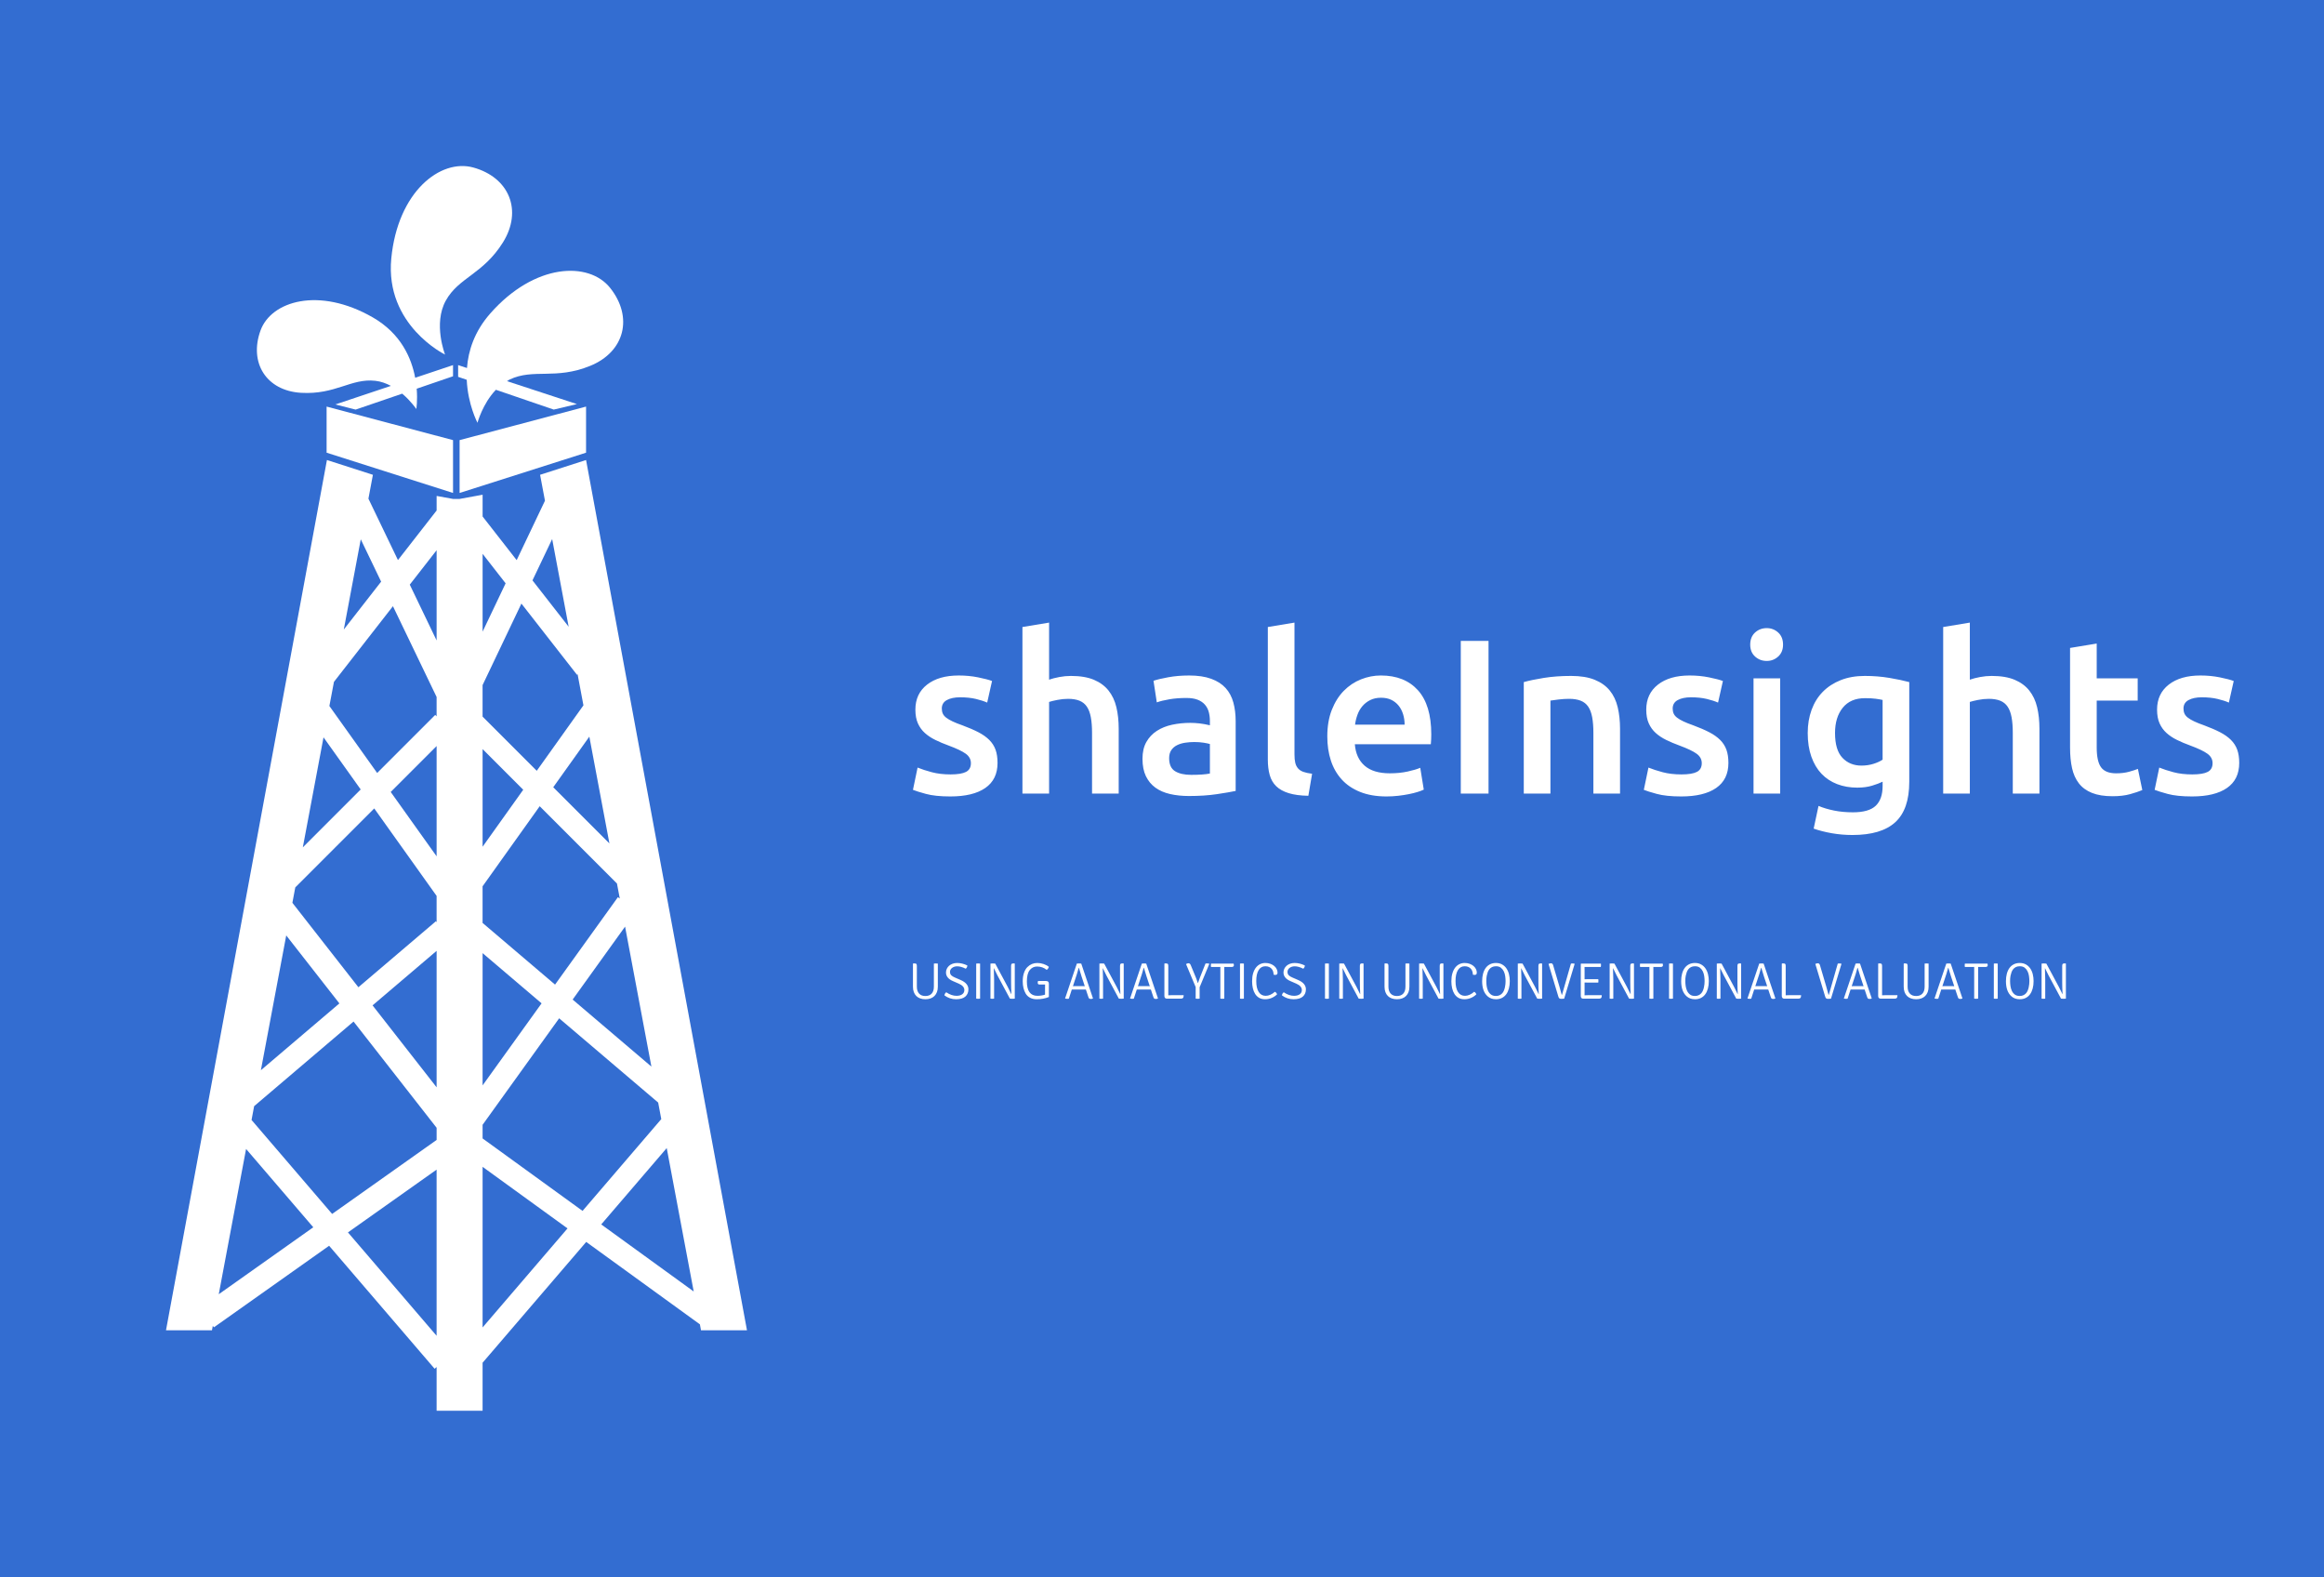 
		<svg xmlns="http://www.w3.org/2000/svg" xmlns:xlink="http://www.w3.org/1999/xlink" version="1.1" width="3230.769" height="2192.308">
			<rect fill="#336dd1" width="3230.769" height="2192.308"/>
			<g transform="scale(11.538) translate(10, 10)">
				<defs xmlns="http://www.w3.org/2000/svg" id="SvgjsDefs2683" /><g xmlns="http://www.w3.org/2000/svg" id="SvgjsG2684" fill="#336dd1" featureKey="root" /><g xmlns="http://www.w3.org/2000/svg" id="SvgjsG2685" fill="#ffffff" transform="matrix(1.658, 0, 0, 1.658, -41.517, 1.978)" featureKey="symbol1"><g id="SvgjsG2686"><path fill="#ffffff" d="M 69.87 88.991 l 0.081 0.432 h 3.341 L 61.598 26.196 l -3.341 1.074 l 0.354 1.884 l -2.056 4.316 l -2.475 -3.17 v -1.582 l -1.671 0.305 h -0.477 l -1.194 -0.217 v 1.058 l -2.81 3.602 l -2.146 -4.461 l 0.326 -1.735 l -3.341 -1.074 L 31.072 89.423 h 3.341 l 0.061 -0.324 l 0.081 0.109 l 8.371 -5.926 l 7.666 8.935 l 0.146 -0.125 v 3.178 h 3.341 V 91.78 l 7.53 -8.776 L 69.87 88.991 Z M 62.7 81.732 l 4.76 -5.547 l 1.96 10.418 L 62.7 81.732 Z M 43.277 42.314 l 4.287 -5.497 l 3.173 6.595 v 1.407 l -0.103 -0.103 l -4.217 4.217 l -3.471 -4.865 L 43.277 42.314 Z M 60.983 41.764 l 0.424 2.256 l -3.392 4.754 l -3.937 -3.937 v -2.288 l 2.822 -5.922 l 4.038 5.172 L 60.983 41.764 Z M 63.912 57.957 l -4.568 6.351 l -5.266 -4.481 v -2.66 l 4.151 -5.818 l 5.614 5.614 l 0.206 1.092 L 63.912 57.957 Z M 64.433 60.096 l 1.914 10.17 l -5.724 -4.871 L 64.433 60.096 Z M 54.079 47.198 l 2.953 2.954 l -2.953 4.139 V 47.198 Z M 50.738 54.989 l -3.336 -4.676 l 3.336 -3.337 V 54.989 Z M 50.738 71.771 l -4.655 -5.954 l 4.655 -3.961 V 71.771 Z M 54.079 62.022 l 4.287 3.648 l -4.287 5.961 V 62.022 Z M 59.213 49.97 l 2.623 -3.676 l 1.46 7.759 L 59.213 49.97 Z M 45.221 50.131 l -4.206 4.207 l 1.504 -7.994 L 45.221 50.131 Z M 40.467 57.247 l 5.737 -5.737 l 4.533 6.354 v 1.908 l -0.054 -0.063 L 45.053 64.5 l -4.796 -6.134 L 40.467 57.247 Z M 43.672 65.675 l -5.704 4.853 l 1.842 -9.792 L 43.672 65.675 Z M 37.477 73.14 l 7.225 -6.148 l 6.036 7.719 v 0.883 l -7.593 5.376 l -5.856 -6.827 L 37.477 73.14 Z M 54.079 74.494 l 5.564 -7.737 l 7.195 6.121 l 0.226 1.202 l -5.721 6.669 l -7.264 -5.264 V 74.494 Z M 59.135 31.939 l 1.198 6.369 l -2.629 -3.367 L 59.135 31.939 Z M 55.752 35.155 l -1.672 3.51 v -5.652 L 55.752 35.155 Z M 50.738 32.75 v 6.557 l -1.951 -4.056 L 50.738 32.75 Z M 46.706 35.033 l -2.713 3.478 l 1.233 -6.554 L 46.706 35.033 Z M 34.906 86.803 l 1.986 -10.554 l 4.883 5.691 L 34.906 86.803 Z M 44.295 82.312 l 6.442 -4.561 v 12.071 L 44.295 82.312 Z M 54.079 89.216 V 77.548 l 6.172 4.473 L 54.079 89.216 Z" /><g><polygon fill="#ffffff" points="52.408,28.59 61.598,25.664 61.598,22.314 52.408,24.751" /><polygon fill="#ffffff" points="42.743,25.664 51.931,28.59 51.931,24.751 42.743,22.314" /><path fill="#ffffff" d="M 46.089 15.829 c -3.904 -2.237 -7.375 -1.184 -8.15 0.962 c -0.851 2.357 0.439 4.376 2.949 4.523 c 2.51 0.147 3.631 -1.07 5.395 -0.873 c 0.412 0.046 0.79 0.187 1.134 0.369 l -4.039 1.35 l 1.476 0.373 l 3.385 -1.158 c 0.638 0.543 1.025 1.116 1.025 1.116 s 0.098 -0.604 0.027 -1.476 l 2.64 -0.903 v -0.811 l -2.75 0.919 C 48.913 18.793 48.148 17.008 46.089 15.829 Z" /><path fill="#ffffff" d="M 63.342 13.685 c -1.546 -1.932 -5.476 -1.8 -8.701 1.859 c -1.162 1.318 -1.602 2.716 -1.697 3.968 l -0.643 -0.211 v 0.853 l 0.626 0.214 c 0.078 1.801 0.781 3.124 0.781 3.124 s 0.367 -1.388 1.337 -2.398 l 4.204 1.439 l 1.683 -0.4 l -5.078 -1.666 c 0.068 -0.038 0.126 -0.088 0.197 -0.122 c 1.743 -0.818 3.318 0.04 5.843 -0.988 C 64.42 18.331 65.039 15.807 63.342 13.685 Z" /></g><path fill="#ffffff" d="M 51.352 18.537 c 0 0 -4.375 -2.129 -3.908 -6.983 c 0.467 -4.856 3.572 -7.266 5.958 -6.609 c 2.619 0.722 3.597 3.13 2.155 5.443 c -1.443 2.312 -3.222 2.543 -4.152 4.228 C 50.473 16.301 51.352 18.537 51.352 18.537 Z" /></g></g><g xmlns="http://www.w3.org/2000/svg" id="SvgjsG2687" fill="#ffffff" transform="matrix(1.327, 0, 0, 1.327, 99.018, 53.744)" featureKey="text1"><path d="M 4.16 22.26 q 0.96 0 1.4 -0.23 t 0.44 -0.79 q 0 -0.52 -0.47 -0.86 t -1.55 -0.74 q -0.66 -0.24 -1.21 -0.51 t -0.95 -0.63 t -0.63 -0.87 t -0.23 -1.25 q 0 -1.44 1.06 -2.27 t 2.88 -0.83 q 0.92 0 1.76 0.17 t 1.26 0.33 l -0.44 1.96 q -0.4 -0.18 -1.02 -0.33 t -1.44 -0.15 q -0.74 0 -1.2 0.25 t -0.46 0.77 q 0 0.26 0.09 0.46 t 0.31 0.37 t 0.58 0.34 t 0.88 0.35 q 0.86 0.32 1.46 0.63 t 0.99 0.7 t 0.57 0.89 t 0.18 1.2 q 0 1.5 -1.11 2.27 t -3.17 0.77 q -1.38 0 -2.22 -0.23 t -1.18 -0.37 l 0.42 -2.02 q 0.54 0.22 1.29 0.42 t 1.71 0.2 Z M 10.68 24 l 0 -15.12 l 2.42 -0.4 l 0 5.18 q 0.4 -0.14 0.93 -0.24 t 1.05 -0.1 q 1.26 0 2.09 0.35 t 1.33 0.98 t 0.71 1.51 t 0.21 1.96 l 0 5.88 l -2.42 0 l 0 -5.5 q 0 -0.84 -0.11 -1.43 t -0.36 -0.96 t -0.67 -0.54 t -1.04 -0.17 q -0.48 0 -0.98 0.1 t -0.74 0.18 l 0 8.32 l -2.42 0 Z M 26 22.3 q 1.12 0 1.7 -0.12 l 0 -2.68 q -0.2 -0.06 -0.58 -0.12 t -0.84 -0.06 q -0.4 0 -0.81 0.06 t -0.74 0.22 t -0.53 0.45 t -0.2 0.73 q 0 0.86 0.54 1.19 t 1.46 0.33 Z M 25.8 13.28 q 1.2 0 2.02 0.3 t 1.31 0.84 t 0.7 1.31 t 0.21 1.69 l 0 6.34 q -0.56 0.12 -1.69 0.29 t -2.55 0.17 q -0.94 0 -1.72 -0.18 t -1.33 -0.58 t -0.86 -1.04 t -0.31 -1.58 q 0 -0.9 0.35 -1.52 t 0.95 -1.01 t 1.39 -0.56 t 1.65 -0.17 q 0.4 0 0.84 0.05 t 0.94 0.17 l 0 -0.4 q 0 -0.42 -0.1 -0.8 t -0.35 -0.67 t -0.66 -0.45 t -1.03 -0.16 q -0.84 0 -1.54 0.12 t -1.14 0.28 l -0.3 -1.96 q 0.46 -0.16 1.34 -0.32 t 1.88 -0.16 Z M 36.64 24.2 q -1.08 -0.02 -1.79 -0.24 t -1.13 -0.63 t -0.59 -1.02 t -0.17 -1.39 l 0 -12.04 l 2.42 -0.4 l 0 11.98 q 0 0.44 0.07 0.74 t 0.25 0.51 t 0.49 0.32 t 0.79 0.17 Z M 38.36 18.82 q 0 -1.38 0.41 -2.42 t 1.09 -1.73 t 1.56 -1.04 t 1.8 -0.35 q 2.16 0 3.37 1.34 t 1.21 4 q 0 0.2 -0.01 0.45 t -0.03 0.45 l -6.9 0 q 0.1 1.26 0.89 1.95 t 2.29 0.69 q 0.88 0 1.61 -0.16 t 1.15 -0.34 l 0.32 1.98 q -0.2 0.1 -0.55 0.21 t -0.8 0.2 t -0.97 0.15 t -1.06 0.06 q -1.38 0 -2.4 -0.41 t -1.68 -1.14 t -0.98 -1.72 t -0.32 -2.17 Z M 45.38 17.74 q 0 -0.5 -0.14 -0.95 t -0.41 -0.78 t -0.66 -0.52 t -0.93 -0.19 q -0.56 0 -0.98 0.21 t -0.71 0.55 t -0.45 0.78 t -0.22 0.9 l 4.5 0 Z M 50.48 10.14 l 2.52 0 l 0 13.86 l -2.52 0 l 0 -13.86 Z M 56.2 13.88 q 0.7 -0.2 1.82 -0.38 t 2.48 -0.18 q 1.28 0 2.14 0.35 t 1.37 0.98 t 0.72 1.52 t 0.21 1.95 l 0 5.88 l -2.42 0 l 0 -5.5 q 0 -0.84 -0.11 -1.43 t -0.36 -0.96 t -0.68 -0.54 t -1.05 -0.17 q -0.46 0 -0.96 0.06 t -0.74 0.1 l 0 8.44 l -2.42 0 l 0 -10.12 Z M 70.52 22.26 q 0.96 0 1.4 -0.23 t 0.44 -0.79 q 0 -0.52 -0.47 -0.86 t -1.55 -0.74 q -0.66 -0.24 -1.21 -0.51 t -0.95 -0.63 t -0.63 -0.87 t -0.23 -1.25 q 0 -1.44 1.06 -2.27 t 2.88 -0.83 q 0.92 0 1.76 0.17 t 1.26 0.33 l -0.44 1.96 q -0.4 -0.18 -1.02 -0.33 t -1.44 -0.15 q -0.74 0 -1.2 0.25 t -0.46 0.77 q 0 0.26 0.09 0.46 t 0.31 0.37 t 0.58 0.34 t 0.88 0.35 q 0.86 0.32 1.46 0.63 t 0.99 0.7 t 0.57 0.89 t 0.18 1.2 q 0 1.5 -1.11 2.27 t -3.17 0.77 q -1.38 0 -2.22 -0.23 t -1.18 -0.37 l 0.42 -2.02 q 0.54 0.22 1.29 0.42 t 1.71 0.2 Z M 79.48 24 l -2.42 0 l 0 -10.46 l 2.42 0 l 0 10.46 Z M 79.74 10.48 q 0 0.68 -0.44 1.08 t -1.04 0.4 q -0.62 0 -1.06 -0.4 t -0.44 -1.08 q 0 -0.7 0.44 -1.1 t 1.06 -0.4 q 0.6 0 1.04 0.4 t 0.44 1.1 Z M 84.46 18.5 q 0 1.54 0.67 2.25 t 1.73 0.71 q 0.58 0 1.09 -0.16 t 0.83 -0.38 l 0 -5.42 q -0.26 -0.06 -0.64 -0.11 t -0.96 -0.05 q -1.32 0 -2.02 0.87 t -0.7 2.29 Z M 91.2 22.94 q 0 2.5 -1.27 3.66 t -3.89 1.16 q -0.96 0 -1.87 -0.16 t -1.65 -0.42 l 0.44 -2.06 q 0.62 0.26 1.41 0.42 t 1.71 0.16 q 1.46 0 2.08 -0.6 t 0.62 -1.78 l 0 -0.4 q -0.36 0.18 -0.95 0.36 t -1.35 0.18 q -1 0 -1.83 -0.32 t -1.42 -0.94 t -0.92 -1.55 t -0.33 -2.15 q 0 -1.14 0.35 -2.1 t 1.02 -1.64 t 1.63 -1.06 t 2.18 -0.38 q 1.18 0 2.24 0.18 t 1.8 0.38 l 0 9.06 Z M 94.28 24 l 0 -15.12 l 2.42 -0.4 l 0 5.18 q 0.4 -0.14 0.93 -0.24 t 1.05 -0.1 q 1.26 0 2.09 0.35 t 1.33 0.98 t 0.71 1.51 t 0.21 1.96 l 0 5.88 l -2.42 0 l 0 -5.5 q 0 -0.84 -0.11 -1.43 t -0.36 -0.96 t -0.67 -0.54 t -1.04 -0.17 q -0.48 0 -0.98 0.1 t -0.74 0.18 l 0 8.32 l -2.42 0 Z M 105.8 10.78 l 2.42 -0.4 l 0 3.16 l 3.72 0 l 0 2.02 l -3.72 0 l 0 4.26 q 0 1.26 0.4 1.8 t 1.36 0.54 q 0.66 0 1.17 -0.14 t 0.81 -0.26 l 0.4 1.92 q -0.42 0.18 -1.1 0.37 t -1.6 0.19 q -1.12 0 -1.87 -0.3 t -1.19 -0.87 t -0.62 -1.38 t -0.18 -1.85 l 0 -9.06 Z M 116.9 22.26 q 0.96 0 1.4 -0.23 t 0.44 -0.79 q 0 -0.52 -0.47 -0.86 t -1.55 -0.74 q -0.66 -0.24 -1.21 -0.51 t -0.95 -0.63 t -0.63 -0.87 t -0.23 -1.25 q 0 -1.44 1.06 -2.27 t 2.88 -0.83 q 0.92 0 1.76 0.17 t 1.26 0.33 l -0.44 1.96 q -0.4 -0.18 -1.02 -0.33 t -1.44 -0.15 q -0.74 0 -1.2 0.25 t -0.46 0.77 q 0 0.26 0.09 0.46 t 0.31 0.37 t 0.58 0.34 t 0.88 0.35 q 0.86 0.32 1.46 0.63 t 0.99 0.7 t 0.57 0.89 t 0.18 1.2 q 0 1.5 -1.11 2.27 t -3.17 0.77 q -1.38 0 -2.22 -0.23 t -1.18 -0.37 l 0.42 -2.02 q 0.54 0.22 1.29 0.42 t 1.71 0.2 Z" /></g><g xmlns="http://www.w3.org/2000/svg" id="SvgjsG2688" fill="#ffffff" transform="matrix(0.309, 0, 0, 0.309, 99.437, 102.876)" featureKey="text3"><path d="M 11.52 10.34 l 0 9 q 0 1.2 -0.35 2.11 t -0.98 1.53 t -1.53 0.94 t -2 0.32 t -2 -0.32 t -1.53 -0.94 t -0.97 -1.53 t -0.34 -2.11 l 0 -8.94 l 0.12 -0.12 l 0.6 0 q 0.48 0 0.64 0.23 t 0.16 0.77 l 0 8.04 q 0 1.76 0.87 2.71 t 2.45 0.95 t 2.45 -0.93 t 0.87 -2.73 l 0 -8.98 q 0.3 -0.06 0.76 -0.06 q 0.44 0 0.78 0.06 Z M 14.1 22.74 q 0.06 -0.74 0.7 -1.22 q 2.04 1.38 4 1.38 q 1.42 0 2.24 -0.6 t 0.82 -1.64 q 0 -1.54 -2.12 -2.48 l -2.34 -1.02 q -2.7 -1.16 -2.7 -3.36 q 0 -0.76 0.32 -1.44 t 0.89 -1.18 t 1.37 -0.79 t 1.78 -0.29 q 1.94 0 3.96 0.96 q 0 0.78 -0.62 1.28 q -0.98 -0.5 -1.81 -0.72 t -1.53 -0.22 q -0.64 0 -1.15 0.18 t -0.88 0.47 t -0.57 0.68 t -0.2 0.81 q 0 0.88 0.51 1.37 t 1.43 0.87 l 2.26 0.98 q 2.98 1.3 2.98 3.62 q 0 1.74 -1.18 2.8 t -3.66 1.06 q -2.44 0 -4.5 -1.5 Z M 26.48 24 l 0 -13.66 q 0.28 -0.06 0.73 -0.06 t 0.79 0.06 l 0 13.66 q -0.34 0.06 -0.79 0.06 t -0.73 -0.06 Z M 41.4 10.28 l 0.12 0.1 l 0 13.62 q -0.38 0.06 -0.94 0.06 t -0.96 -0.06 l -4.86 -9.06 q -0.6 -1.12 -1.36 -2.76 l -0.06 0 q 0.12 3.72 0.12 4.32 l 0 7.5 q -0.42 0.06 -0.74 0.06 t -0.68 -0.06 l 0 -13.66 q 0.36 -0.06 0.91 -0.06 t 0.95 0.06 l 4.86 9.06 q 0.48 0.86 1.4 2.82 l 0.06 0 q -0.14 -2.56 -0.14 -4.56 l 0 -6.38 q 0 -0.54 0.16 -0.77 t 0.64 -0.23 l 0.52 0 Z M 50.58 17.12 l 3.04 0 q 0.64 0 0.92 0.25 t 0.28 0.81 l 0 5.18 q -2.14 0.88 -4.76 0.88 q -1.48 0 -2.58 -0.59 t -1.7 -1.61 q -1.16 -2 -1.16 -4.78 q 0 -1.88 0.49 -3.3 t 1.31 -2.24 q 1.62 -1.62 3.88 -1.62 q 1.22 0 2.44 0.4 t 2.06 1.1 q -0.16 0.74 -0.82 1.18 q -1.62 -1.3 -3.78 -1.3 q -1.72 0 -2.84 1.38 t -1.12 4.42 q 0 5.62 4.1 5.62 q 1.6 0 2.98 -0.46 l 0 -2.72 q 0 -0.88 0.02 -1.22 l -2.18 0 q -0.7 0 -0.7 -0.72 q 0 -0.26 0.12 -0.66 Z M 69.24 20.44 l -1.4 0.02 l -2.68 0 l -1.4 -0.02 l -1.16 3.58 q -0.26 0.06 -0.64 0.06 t -0.78 -0.1 l -0.04 -0.06 l 4.58 -13.58 q 0.34 -0.06 0.9 -0.06 t 0.82 0.06 l 4.58 13.58 q -0.32 0.2 -0.8 0.2 t -0.68 -0.16 t -0.34 -0.64 Z M 64.2 19.14 l 1.16 -0.02 l 2.3 0 q 0.02 0 0.49 0.01 t 0.67 0.01 l -1.26 -3.8 q -0.76 -2.34 -1.02 -3.34 l -0.1 0 q -0.38 1.48 -0.68 2.38 Z M 83.88 10.28 l 0.12 0.1 l 0 13.62 q -0.38 0.06 -0.94 0.06 t -0.96 -0.06 l -4.86 -9.06 q -0.6 -1.12 -1.36 -2.76 l -0.06 0 q 0.12 3.72 0.12 4.32 l 0 7.5 q -0.42 0.06 -0.74 0.06 t -0.68 -0.06 l 0 -13.66 q 0.36 -0.06 0.91 -0.06 t 0.95 0.06 l 4.86 9.06 q 0.48 0.86 1.4 2.82 l 0.06 0 q -0.14 -2.56 -0.14 -4.56 l 0 -6.38 q 0 -0.54 0.16 -0.77 t 0.64 -0.23 l 0.52 0 Z M 94.58 20.44 l -1.4 0.02 l -2.68 0 l -1.4 -0.02 l -1.16 3.58 q -0.26 0.06 -0.64 0.06 t -0.78 -0.1 l -0.04 -0.06 l 4.58 -13.58 q 0.34 -0.06 0.9 -0.06 t 0.82 0.06 l 4.58 13.58 q -0.32 0.2 -0.8 0.2 t -0.68 -0.16 t -0.34 -0.64 Z M 89.54 19.14 l 1.16 -0.02 l 2.3 0 q 0.02 0 0.49 0.01 t 0.67 0.01 l -1.26 -3.8 q -0.76 -2.34 -1.02 -3.34 l -0.1 0 q -0.38 1.48 -0.68 2.38 Z M 103.12 22.64 l 4.26 0 q 0 0.44 -0.06 0.66 q -0.12 0.7 -0.98 0.7 l -5.6 0 q -0.38 0 -0.63 -0.27 t -0.25 -0.75 l 0 -12.58 l 0.12 -0.12 l 0.6 0 q 0.48 0 0.64 0.23 t 0.16 0.77 l 0 11.42 q 0.9 -0.06 1.74 -0.06 Z M 113.8 15.58 l 2.08 -5.24 q 0.16 -0.04 0.33 -0.06 t 0.35 -0.02 q 0.34 0 0.74 0.1 l 0.06 0.12 l -3.76 9.08 l 0 4.44 q -0.34 0.06 -0.78 0.06 q -0.46 0 -0.76 -0.06 l 0 -4.5 l -3.76 -8.98 q 0.24 -0.14 0.48 -0.23 t 0.46 -0.09 q 0.28 0 0.51 0.17 t 0.39 0.57 l 1.92 4.64 q 0.14 0.34 0.35 0.9 t 0.47 1.4 l 0.1 0 q 0.04 -0.18 0.25 -0.75 t 0.57 -1.55 Z M 124.32 11.66 l -1.1 -0.02 l 0 12.36 q -0.32 0.06 -0.76 0.06 t -0.78 -0.06 l 0 -12.36 l -1.08 0.02 l -2.56 0 q -0.06 -0.34 -0.06 -0.65 t 0.06 -0.67 l 8.8 0 q 0.12 0.26 0.12 0.64 q 0 0.68 -0.94 0.68 l -1.7 0 Z M 129.34 24 l 0 -13.66 q 0.28 -0.06 0.73 -0.06 t 0.79 0.06 l 0 13.66 q -0.34 0.06 -0.79 0.06 t -0.73 -0.06 Z M 142.44 14.66 q 0 -0.6 -0.17 -1.19 t -0.56 -1.06 t -1 -0.75 t -1.47 -0.28 q -1.7 0 -2.63 1.5 t -0.93 4.26 q 0 2.78 0.96 4.27 t 2.72 1.49 q 1.78 0 3.6 -1.58 q 0.62 0.36 0.84 1 q -0.84 0.86 -2.07 1.39 t -2.61 0.53 q -1.34 0 -2.3 -0.55 t -1.57 -1.51 t -0.9 -2.23 t -0.29 -2.71 q 0 -1.78 0.4 -3.12 t 1.1 -2.23 t 1.64 -1.34 t 2.02 -0.45 t 1.96 0.32 t 1.5 0.84 t 0.96 1.2 t 0.34 1.4 q 0 0.9 -0.86 0.9 q -0.28 0 -0.68 -0.1 Z M 145.7 22.74 q 0.06 -0.74 0.7 -1.22 q 2.04 1.38 4 1.38 q 1.42 0 2.24 -0.6 t 0.82 -1.64 q 0 -1.54 -2.12 -2.48 l -2.34 -1.02 q -2.7 -1.16 -2.7 -3.36 q 0 -0.76 0.32 -1.44 t 0.89 -1.18 t 1.37 -0.79 t 1.78 -0.29 q 1.94 0 3.96 0.96 q 0 0.78 -0.62 1.28 q -0.98 -0.5 -1.81 -0.72 t -1.53 -0.22 q -0.64 0 -1.15 0.18 t -0.88 0.47 t -0.57 0.68 t -0.2 0.81 q 0 0.88 0.51 1.37 t 1.43 0.87 l 2.26 0.98 q 2.98 1.3 2.98 3.62 q 0 1.74 -1.18 2.8 t -3.66 1.06 q -2.44 0 -4.5 -1.5 Z M 162.48 24 l 0 -13.66 q 0.28 -0.06 0.73 -0.06 t 0.79 0.06 l 0 13.66 q -0.34 0.06 -0.79 0.06 t -0.73 -0.06 Z M 177.4 10.28 l 0.12 0.1 l 0 13.62 q -0.38 0.06 -0.94 0.06 t -0.96 -0.06 l -4.86 -9.06 q -0.6 -1.12 -1.36 -2.76 l -0.06 0 q 0.12 3.72 0.12 4.32 l 0 7.5 q -0.42 0.06 -0.74 0.06 t -0.68 -0.06 l 0 -13.66 q 0.36 -0.06 0.91 -0.06 t 0.95 0.06 l 4.86 9.06 q 0.48 0.86 1.4 2.82 l 0.06 0 q -0.14 -2.56 -0.14 -4.56 l 0 -6.38 q 0 -0.54 0.16 -0.77 t 0.64 -0.23 l 0.52 0 Z M 195.4 10.34 l 0 9 q 0 1.2 -0.35 2.11 t -0.98 1.53 t -1.53 0.94 t -2 0.32 t -2 -0.32 t -1.53 -0.94 t -0.97 -1.53 t -0.34 -2.11 l 0 -8.94 l 0.12 -0.12 l 0.6 0 q 0.48 0 0.64 0.23 t 0.16 0.77 l 0 8.04 q 0 1.76 0.87 2.71 t 2.45 0.95 t 2.45 -0.93 t 0.87 -2.73 l 0 -8.98 q 0.3 -0.06 0.76 -0.06 q 0.44 0 0.78 0.06 Z M 208.54 10.28 l 0.12 0.1 l 0 13.62 q -0.38 0.06 -0.94 0.06 t -0.96 -0.06 l -4.86 -9.06 q -0.6 -1.12 -1.36 -2.76 l -0.06 0 q 0.12 3.72 0.12 4.32 l 0 7.5 q -0.42 0.06 -0.74 0.06 t -0.68 -0.06 l 0 -13.66 q 0.36 -0.06 0.91 -0.06 t 0.95 0.06 l 4.86 9.06 q 0.48 0.86 1.4 2.82 l 0.06 0 q -0.14 -2.56 -0.14 -4.56 l 0 -6.38 q 0 -0.54 0.16 -0.77 t 0.64 -0.23 l 0.52 0 Z M 220.14 14.66 q 0 -0.6 -0.17 -1.19 t -0.56 -1.06 t -1 -0.75 t -1.47 -0.28 q -1.7 0 -2.63 1.5 t -0.93 4.26 q 0 2.78 0.96 4.27 t 2.72 1.49 q 1.78 0 3.6 -1.58 q 0.62 0.36 0.84 1 q -0.84 0.86 -2.07 1.39 t -2.61 0.53 q -1.34 0 -2.3 -0.55 t -1.57 -1.51 t -0.9 -2.23 t -0.29 -2.71 q 0 -1.78 0.4 -3.12 t 1.1 -2.23 t 1.64 -1.34 t 2.02 -0.45 t 1.96 0.32 t 1.5 0.84 t 0.96 1.2 t 0.34 1.4 q 0 0.9 -0.86 0.9 q -0.28 0 -0.68 -0.1 Z M 225.54 15.14 q -0.1 0.48 -0.13 0.99 t -0.03 1.03 q 0 0.9 0.14 1.91 t 0.54 1.88 t 1.14 1.44 t 1.94 0.57 q 0.8 0 1.4 -0.28 t 1.02 -0.73 t 0.67 -1.05 t 0.4 -1.25 t 0.21 -1.29 t 0.06 -1.2 q 0 -0.88 -0.14 -1.9 t -0.55 -1.88 t -1.14 -1.43 t -1.93 -0.57 q -0.9 0 -1.54 0.33 t -1.05 0.86 t -0.64 1.2 t -0.37 1.37 Z M 225.88 23.08 q -2.12 -1.88 -2.12 -5.9 q 0 -1.58 0.35 -2.89 t 1.03 -2.24 t 1.69 -1.44 t 2.31 -0.51 q 1.38 0 2.4 0.57 t 1.69 1.54 t 0.99 2.25 t 0.32 2.7 q 0 1.58 -0.35 2.89 t -1.03 2.24 t -1.69 1.44 t -2.33 0.51 q -1.98 0 -3.26 -1.16 Z M 247.02 10.28 l 0.12 0.1 l 0 13.62 q -0.38 0.06 -0.94 0.06 t -0.96 -0.06 l -4.86 -9.06 q -0.6 -1.12 -1.36 -2.76 l -0.06 0 q 0.12 3.72 0.12 4.32 l 0 7.5 q -0.42 0.06 -0.74 0.06 t -0.68 -0.06 l 0 -13.66 q 0.36 -0.06 0.91 -0.06 t 0.95 0.06 l 4.86 9.06 q 0.48 0.86 1.4 2.82 l 0.06 0 q -0.14 -2.56 -0.14 -4.56 l 0 -6.38 q 0 -0.54 0.16 -0.77 t 0.64 -0.23 l 0.52 0 Z M 254.9 22.52 l 3.48 -12.18 q 0.28 -0.06 0.66 -0.06 t 0.7 0.08 l 0.08 0.12 l -4.08 13.54 q -0.6 0.06 -1.09 0.06 t -0.74 -0.15 t -0.41 -0.65 l -3.86 -12.82 q 0.52 -0.24 0.96 -0.24 q 0.64 0 0.84 0.74 l 2.38 8.06 q 0.32 1.06 0.92 3.32 q 0.04 0.18 0.16 0.18 Z M 263.7 21.94 l -0.02 0.76 q 0.68 -0.04 1.24 -0.04 l 5.48 0 q 0 0.42 -0.04 0.64 q -0.14 0.7 -0.98 0.7 l -6.3 0 q -0.4 0 -0.63 -0.27 t -0.23 -0.73 l 0 -12.54 l 0.12 -0.12 l 7.72 0 q 0.04 0.24 0.04 0.63 t -0.1 0.69 l -6.32 0 l 0.02 1.24 l 0 3.54 l 1.2 -0.02 l 4.14 0 q 0.06 0.36 0.06 0.67 t -0.06 0.65 l -4.14 0 q -0.76 0 -1.2 -0.02 l 0 4.22 Z M 282.84 10.28 l 0.12 0.1 l 0 13.62 q -0.38 0.06 -0.94 0.06 t -0.96 -0.06 l -4.86 -9.06 q -0.6 -1.12 -1.36 -2.76 l -0.06 0 q 0.12 3.72 0.12 4.32 l 0 7.5 q -0.42 0.06 -0.74 0.06 t -0.68 -0.06 l 0 -13.66 q 0.36 -0.06 0.91 -0.06 t 0.95 0.06 l 4.86 9.06 q 0.48 0.86 1.4 2.82 l 0.06 0 q -0.14 -2.56 -0.14 -4.56 l 0 -6.38 q 0 -0.54 0.16 -0.77 t 0.64 -0.23 l 0.52 0 Z M 291.62 11.66 l -1.1 -0.02 l 0 12.36 q -0.32 0.06 -0.76 0.06 t -0.78 -0.06 l 0 -12.36 l -1.08 0.02 l -2.56 0 q -0.06 -0.34 -0.06 -0.65 t 0.06 -0.67 l 8.8 0 q 0.12 0.26 0.12 0.64 q 0 0.68 -0.94 0.68 l -1.7 0 Z M 296.64 24 l 0 -13.66 q 0.28 -0.06 0.73 -0.06 t 0.79 0.06 l 0 13.66 q -0.34 0.06 -0.79 0.06 t -0.73 -0.06 Z M 303.14 15.14 q -0.1 0.48 -0.13 0.99 t -0.03 1.03 q 0 0.9 0.14 1.91 t 0.54 1.88 t 1.14 1.44 t 1.94 0.57 q 0.8 0 1.4 -0.28 t 1.02 -0.73 t 0.67 -1.05 t 0.4 -1.25 t 0.21 -1.29 t 0.06 -1.2 q 0 -0.88 -0.14 -1.9 t -0.55 -1.88 t -1.14 -1.43 t -1.93 -0.57 q -0.9 0 -1.54 0.33 t -1.05 0.86 t -0.64 1.2 t -0.37 1.37 Z M 303.48 23.08 q -2.12 -1.88 -2.12 -5.9 q 0 -1.58 0.35 -2.89 t 1.03 -2.24 t 1.69 -1.44 t 2.31 -0.51 q 1.38 0 2.4 0.57 t 1.69 1.54 t 0.99 2.25 t 0.32 2.7 q 0 1.58 -0.35 2.89 t -1.03 2.24 t -1.69 1.44 t -2.33 0.51 q -1.98 0 -3.26 -1.16 Z M 324.62 10.28 l 0.12 0.1 l 0 13.62 q -0.38 0.06 -0.94 0.06 t -0.96 -0.06 l -4.86 -9.06 q -0.6 -1.12 -1.36 -2.76 l -0.06 0 q 0.12 3.72 0.12 4.32 l 0 7.5 q -0.42 0.06 -0.74 0.06 t -0.68 -0.06 l 0 -13.66 q 0.36 -0.06 0.91 -0.06 t 0.95 0.06 l 4.86 9.06 q 0.48 0.86 1.4 2.82 l 0.06 0 q -0.14 -2.56 -0.14 -4.56 l 0 -6.38 q 0 -0.54 0.16 -0.77 t 0.64 -0.23 l 0.52 0 Z M 335.32 20.44 l -1.4 0.02 l -2.68 0 l -1.4 -0.02 l -1.16 3.58 q -0.26 0.06 -0.64 0.06 t -0.78 -0.1 l -0.04 -0.06 l 4.58 -13.58 q 0.34 -0.06 0.9 -0.06 t 0.82 0.06 l 4.58 13.58 q -0.32 0.2 -0.8 0.2 t -0.68 -0.16 t -0.34 -0.64 Z M 330.28 19.14 l 1.16 -0.02 l 2.3 0 q 0.02 0 0.49 0.01 t 0.67 0.01 l -1.26 -3.8 q -0.76 -2.34 -1.02 -3.34 l -0.1 0 q -0.38 1.48 -0.68 2.38 Z M 343.86 22.64 l 4.26 0 q 0 0.44 -0.06 0.66 q -0.12 0.7 -0.98 0.7 l -5.6 0 q -0.38 0 -0.63 -0.27 t -0.25 -0.75 l 0 -12.58 l 0.12 -0.12 l 0.6 0 q 0.48 0 0.64 0.23 t 0.16 0.77 l 0 11.42 q 0.9 -0.06 1.74 -0.06 Z M 358.94 22.52 l 3.48 -12.18 q 0.28 -0.06 0.66 -0.06 t 0.7 0.08 l 0.08 0.12 l -4.08 13.54 q -0.6 0.06 -1.09 0.06 t -0.74 -0.15 t -0.41 -0.65 l -3.86 -12.82 q 0.52 -0.24 0.96 -0.24 q 0.64 0 0.84 0.74 l 2.38 8.06 q 0.32 1.06 0.92 3.32 q 0.04 0.18 0.16 0.18 Z M 372.9 20.44 l -1.4 0.02 l -2.68 0 l -1.4 -0.02 l -1.16 3.58 q -0.26 0.06 -0.64 0.06 t -0.78 -0.1 l -0.04 -0.06 l 4.58 -13.58 q 0.34 -0.06 0.9 -0.06 t 0.82 0.06 l 4.58 13.58 q -0.32 0.2 -0.8 0.2 t -0.68 -0.16 t -0.34 -0.64 Z M 367.86 19.14 l 1.16 -0.02 l 2.3 0 q 0.02 0 0.49 0.01 t 0.67 0.01 l -1.26 -3.8 q -0.76 -2.34 -1.02 -3.34 l -0.1 0 q -0.38 1.48 -0.68 2.38 Z M 381.44 22.64 l 4.26 0 q 0 0.44 -0.06 0.66 q -0.12 0.7 -0.98 0.7 l -5.6 0 q -0.38 0 -0.63 -0.27 t -0.25 -0.75 l 0 -12.58 l 0.12 -0.12 l 0.6 0 q 0.48 0 0.64 0.23 t 0.16 0.77 l 0 11.42 q 0.9 -0.06 1.74 -0.06 Z M 397.84 10.34 l 0 9 q 0 1.2 -0.35 2.11 t -0.98 1.53 t -1.53 0.94 t -2 0.32 t -2 -0.32 t -1.53 -0.94 t -0.97 -1.53 t -0.34 -2.11 l 0 -8.94 l 0.12 -0.12 l 0.6 0 q 0.48 0 0.64 0.23 t 0.16 0.77 l 0 8.04 q 0 1.76 0.87 2.71 t 2.45 0.95 t 2.45 -0.93 t 0.87 -2.73 l 0 -8.98 q 0.3 -0.06 0.76 -0.06 q 0.44 0 0.78 0.06 Z M 408.26 20.44 l -1.4 0.02 l -2.68 0 l -1.4 -0.02 l -1.16 3.58 q -0.26 0.06 -0.64 0.06 t -0.78 -0.1 l -0.04 -0.06 l 4.58 -13.58 q 0.34 -0.06 0.9 -0.06 t 0.82 0.06 l 4.58 13.58 q -0.32 0.2 -0.8 0.2 t -0.68 -0.16 t -0.34 -0.64 Z M 403.22 19.14 l 1.16 -0.02 l 2.3 0 q 0.02 0 0.49 0.01 t 0.67 0.01 l -1.26 -3.8 q -0.76 -2.34 -1.02 -3.34 l -0.1 0 q -0.38 1.48 -0.68 2.38 Z M 418.26 11.66 l -1.1 -0.02 l 0 12.36 q -0.32 0.06 -0.76 0.06 t -0.78 -0.06 l 0 -12.36 l -1.08 0.02 l -2.56 0 q -0.06 -0.34 -0.06 -0.65 t 0.06 -0.67 l 8.8 0 q 0.12 0.26 0.12 0.64 q 0 0.68 -0.94 0.68 l -1.7 0 Z M 423.28 24 l 0 -13.66 q 0.28 -0.06 0.73 -0.06 t 0.79 0.06 l 0 13.66 q -0.34 0.06 -0.79 0.06 t -0.73 -0.06 Z M 429.78 15.14 q -0.1 0.48 -0.13 0.99 t -0.03 1.03 q 0 0.9 0.14 1.91 t 0.54 1.88 t 1.14 1.44 t 1.94 0.57 q 0.8 0 1.4 -0.28 t 1.02 -0.73 t 0.67 -1.05 t 0.4 -1.25 t 0.21 -1.29 t 0.06 -1.2 q 0 -0.88 -0.14 -1.9 t -0.55 -1.88 t -1.14 -1.43 t -1.93 -0.57 q -0.9 0 -1.54 0.33 t -1.05 0.86 t -0.64 1.2 t -0.37 1.37 Z M 430.12 23.08 q -2.12 -1.88 -2.12 -5.9 q 0 -1.58 0.35 -2.89 t 1.03 -2.24 t 1.69 -1.44 t 2.31 -0.51 q 1.38 0 2.4 0.57 t 1.69 1.54 t 0.99 2.25 t 0.32 2.7 q 0 1.58 -0.35 2.89 t -1.03 2.24 t -1.69 1.44 t -2.33 0.51 q -1.98 0 -3.26 -1.16 Z M 451.26 10.28 l 0.12 0.1 l 0 13.62 q -0.38 0.06 -0.94 0.06 t -0.96 -0.06 l -4.86 -9.06 q -0.6 -1.12 -1.36 -2.76 l -0.06 0 q 0.12 3.72 0.12 4.32 l 0 7.5 q -0.42 0.06 -0.74 0.06 t -0.68 -0.06 l 0 -13.66 q 0.36 -0.06 0.91 -0.06 t 0.95 0.06 l 4.86 9.06 q 0.48 0.86 1.4 2.82 l 0.06 0 q -0.14 -2.56 -0.14 -4.56 l 0 -6.38 q 0 -0.54 0.16 -0.77 t 0.64 -0.23 l 0.52 0 Z" /></g>
			</g>
		</svg>
	